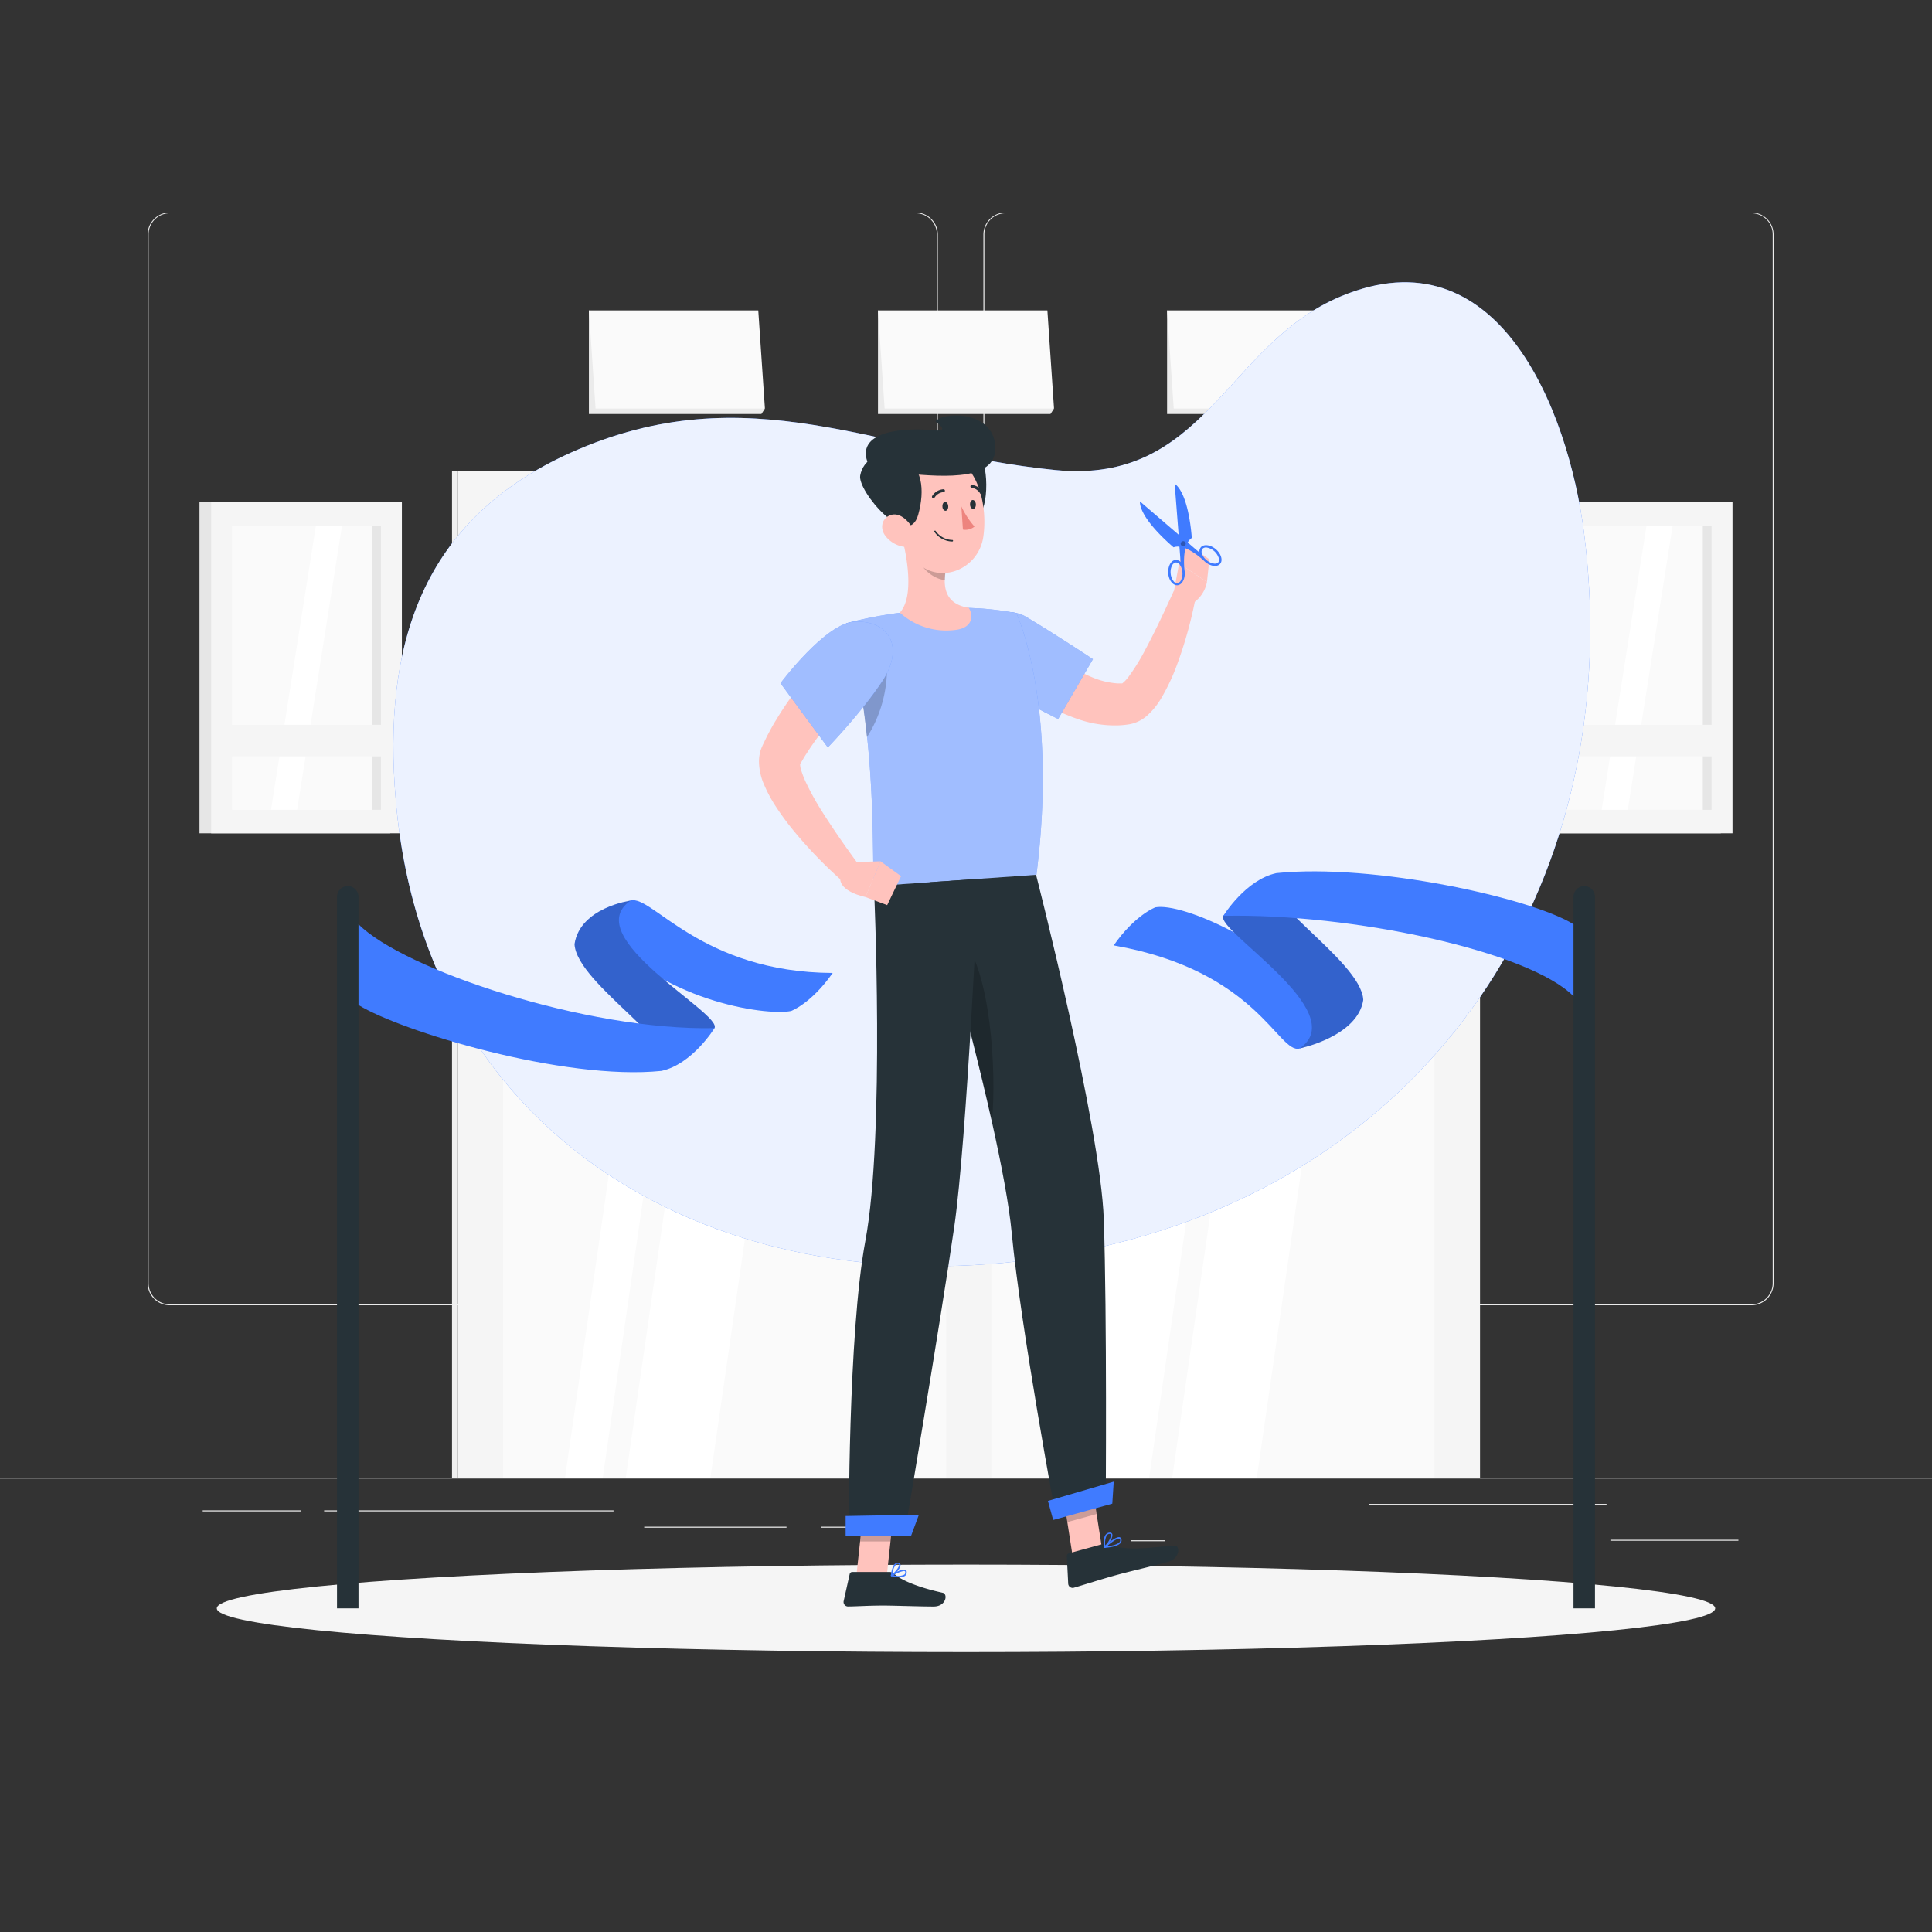 <svg xmlns="http://www.w3.org/2000/svg" viewBox="0 0 500 500"><rect x="0" y="0" width="500" height="500" fill="#333333" stroke="none"/><g id="background-complete"><rect y="382.4" width="500" height="0.25" style="fill:#ebebeb"></rect><rect x="416.78" y="398.49" width="33.12" height="0.25" style="fill:#ebebeb"></rect><rect x="292.75" y="398.62" width="8.69" height="0.25" style="fill:#ebebeb"></rect><rect x="354.33" y="389.21" width="61.44" height="0.25" style="fill:#ebebeb"></rect><rect x="212.45" y="395.11" width="12.69" height="0.25" style="fill:#ebebeb"></rect><rect x="166.72" y="395.11" width="36.83" height="0.25" style="fill:#ebebeb"></rect><rect x="52.46" y="390.89" width="25.43" height="0.25" style="fill:#ebebeb"></rect><rect x="83.89" y="390.89" width="74.89" height="0.25" style="fill:#ebebeb"></rect><path d="M237,337.8H43.91a5.71,5.71,0,0,1-5.7-5.71V60.66A5.71,5.71,0,0,1,43.91,55H237a5.71,5.71,0,0,1,5.71,5.71V332.09A5.71,5.71,0,0,1,237,337.8ZM43.91,55.2a5.46,5.46,0,0,0-5.45,5.46V332.09a5.46,5.46,0,0,0,5.45,5.46H237a5.47,5.47,0,0,0,5.46-5.46V60.66A5.47,5.47,0,0,0,237,55.2Z" style="fill:#ebebeb"></path><path d="M453.31,337.8H260.21a5.72,5.72,0,0,1-5.71-5.71V60.66A5.72,5.72,0,0,1,260.21,55h193.1A5.71,5.71,0,0,1,459,60.66V332.09A5.71,5.71,0,0,1,453.31,337.8ZM260.21,55.2a5.47,5.47,0,0,0-5.46,5.46V332.09a5.47,5.47,0,0,0,5.46,5.46h193.1a5.47,5.47,0,0,0,5.46-5.46V60.66a5.47,5.47,0,0,0-5.46-5.46Z" style="fill:#ebebeb"></path><rect x="116.98" y="122" width="1.49" height="260.4" style="fill:#f0f0f0"></rect><rect x="118.47" y="122" width="264.56" height="260.4" style="fill:#f5f5f5"></rect><rect x="60.32" y="197.82" width="254.49" height="114.67" transform="translate(442.72 67.59) rotate(90)" style="fill:#fafafa"></rect><polygon points="146.23 382.4 183.01 127.91 192.78 127.91 156 382.4 146.23 382.4" style="fill:#fff"></polygon><polygon points="161.96 382.4 198.75 127.91 220.64 127.91 183.86 382.4 161.96 382.4" style="fill:#fff"></polygon><rect x="186.69" y="197.82" width="254.49" height="114.67" transform="translate(569.08 -58.78) rotate(90)" style="fill:#fafafa"></rect><polygon points="275.28 382.4 312.07 127.91 334.19 127.91 297.41 382.4 275.28 382.4" style="fill:#fff"></polygon><polygon points="303.37 382.4 340.16 127.91 362.05 127.91 325.27 382.4 303.37 382.4" style="fill:#fff"></polygon><rect x="51.63" y="130" width="49.36" height="85.66" style="fill:#e6e6e6"></rect><rect x="54.65" y="130" width="49.36" height="85.66" style="fill:#f5f5f5"></rect><rect x="42.57" y="153.56" width="73.5" height="38.53" transform="translate(252.16 93.5) rotate(90)" style="fill:#fafafa"></rect><polygon points="70.14 209.58 81.75 136.08 88.51 136.08 76.9 209.58 70.14 209.58" style="fill:#fff"></polygon><rect x="60.7" y="171.69" width="73.5" height="2.28" transform="translate(270.28 75.38) rotate(90)" style="fill:#e6e6e6"></rect><rect x="56.88" y="187.58" width="44.88" height="8.16" style="fill:#f5f5f5"></rect><rect x="395.99" y="130" width="49.36" height="85.66" style="fill:#e6e6e6"></rect><rect x="399.01" y="130" width="49.36" height="85.66" style="fill:#f5f5f5"></rect><rect x="386.94" y="153.56" width="73.5" height="38.53" transform="translate(596.52 -250.86) rotate(90)" style="fill:#fafafa"></rect><polygon points="414.51 209.58 426.11 136.08 432.87 136.08 421.27 209.58 414.51 209.58" style="fill:#fff"></polygon><rect x="405.07" y="171.69" width="73.5" height="2.28" transform="translate(614.65 -268.99) rotate(90)" style="fill:#e6e6e6"></rect><rect x="401.25" y="187.58" width="44.88" height="8.16" style="fill:#f5f5f5"></rect><polygon points="272.78 105.74 271.86 107.15 227.22 107.15 227.22 80.33 272.78 105.74" style="fill:#ebebeb"></polygon><polygon points="228.94 105.74 272.78 105.74 271.06 80.33 227.22 80.33 228.94 105.74" style="fill:#fafafa"></polygon><polygon points="197.96 105.74 197.05 107.15 152.41 107.15 152.41 80.33 197.96 105.74" style="fill:#ebebeb"></polygon><polygon points="154.13 105.74 197.96 105.74 196.24 80.33 152.41 80.33 154.13 105.74" style="fill:#fafafa"></polygon><polygon points="347.59 105.74 346.68 107.15 302.04 107.15 302.04 80.33 347.59 105.74" style="fill:#ebebeb"></polygon><polygon points="303.76 105.74 347.59 105.74 345.87 80.33 302.04 80.33 303.76 105.74" style="fill:#fafafa"></polygon></g><g id="background-simple"><path d="M273.16,121.65c-45.61-4.47-79.46-25.14-125.48-4.48-38.49,17.28-48.74,49.68-45.24,90.08,8.62,99.56,103,137.58,190.85,113.36C376.49,297.67,420.82,222,409.92,137.7c-4.11-31.84-22.32-78-62.91-61C317.23,89.14,312,125.47,273.16,121.65Z" style="fill:#407BFF"></path><path d="M273.16,121.65c-45.61-4.47-79.46-25.14-125.48-4.48-38.49,17.28-48.74,49.68-45.24,90.08,8.62,99.56,103,137.58,190.85,113.36C376.49,297.67,420.82,222,409.92,137.7c-4.11-31.84-22.32-78-62.91-61C317.23,89.14,312,125.47,273.16,121.65Z" style="fill:#fff;opacity:0.9"></path></g><g id="Shadow"><ellipse id="path" cx="250" cy="416.24" rx="193.89" ry="11.32" style="fill:#f5f5f5"></ellipse></g><g id="Ribbon"><path d="M90,229.32h0a2.79,2.79,0,0,0-2.78,2.78V416.24h5.56V232.1A2.79,2.79,0,0,0,90,229.32Z" style="fill:#263238"></path><path d="M410,229.32h0a2.79,2.79,0,0,0-2.78,2.78V416.24h5.56V232.1A2.79,2.79,0,0,0,410,229.32Z" style="fill:#263238"></path><path d="M345.58,262.59c3.33,4.23-4.64,6.88-9.22,8.76-5.56,1.5-10.86-20.15-48.14-26.68,5.55-7.94,10.79-9.85,10.79-9.85C306,233.51,331.23,244.41,345.58,262.59Z" style="fill:#407BFF"></path><path d="M316.6,237c-2.11,3.82,33.51,24.86,19.76,34.33,0,0,15-3.06,16.45-12.55-.52-10.52-30.43-27.66-22.46-32.84" style="fill:#407BFF"></path><path d="M316.6,237c-2.11,3.82,33.51,24.86,19.76,34.33,0,0,15-3.06,16.45-12.55-.52-10.52-30.43-27.66-22.46-32.84" style="opacity:0.2"></path><path d="M407.22,239.19c-10.86-6.76-51.66-15.82-76.87-13.23-8,1.69-13.75,11.06-13.75,11.06,33.17-.69,79.06,9.11,90.62,20.8Z" style="fill:#407BFF"></path><path d="M155.93,240.52c-3.33-4.23,2.69-5.6,7.28-7.47,5.56-1.51,18.23,18.59,52.29,18.75-5.55,7.94-10.78,9.85-10.78,9.85C197.75,263,170.28,258.7,155.93,240.52Z" style="fill:#407BFF"></path><path d="M184.91,266.08c2.11-3.81-35.45-23.57-21.7-33,0,0-13.09,1.77-14.52,11.26.53,10.52,30.44,27.66,22.47,32.84" style="fill:#407BFF"></path><path d="M184.91,266.08c2.11-3.81-35.45-23.57-21.7-33,0,0-13.09,1.77-14.52,11.26.53,10.52,30.44,27.66,22.47,32.84" style="opacity:0.2"></path><path d="M92.78,260.09c10.86,6.76,53.17,19.65,78.38,17.06,8-1.69,13.75-11.07,13.75-11.07-33.17.7-80.57-15.21-92.13-26.89Z" style="fill:#407BFF"></path></g><g id="Character"><polygon points="277.59 402.69 285.17 400.6 282.35 382.49 274.77 384.58 277.59 402.69" style="fill:#ffc3bd"></polygon><polygon points="221.64 407.73 229.51 407.73 231.46 389.52 223.6 389.52 221.64 407.73" style="fill:#ffc3bd"></polygon><path d="M230.15,406.82h-9.58a.69.69,0,0,0-.67.54l-1.56,7a1.16,1.16,0,0,0,1.15,1.4c3.09-.05,5.34-.24,9.22-.24,2.39,0,9.6.25,12.9.25s3.73-3.26,2.38-3.56c-6.06-1.32-10.62-3.15-12.56-4.89A1.9,1.9,0,0,0,230.15,406.82Z" style="fill:#263238"></path><path d="M284.87,399.74,276.6,402a.71.71,0,0,0-.51.7l.36,7.15a1.15,1.15,0,0,0,1.47,1.05c3-.88,7.23-2.24,11-3.28,4.39-1.2,8.24-2,13.39-3.43,3.11-.86,3.11-4.24,1.73-4.17-6.29.34-11.17,1.54-17.17-.21A3.64,3.64,0,0,0,284.87,399.74Z" style="fill:#263238"></path><path d="M263.24,162c.38.36.93.85,1.42,1.28l1.54,1.33c1,.88,2.09,1.74,3.17,2.57a77.45,77.45,0,0,0,6.59,4.61,44.46,44.46,0,0,0,6.79,3.53,20.12,20.12,0,0,0,6.52,1.55c.48,0,1,0,1.4,0-.69.17-.66.33-.49.21a9.22,9.22,0,0,0,1.94-2,53.23,53.23,0,0,0,4.19-6.76c2.63-4.91,5.1-10.19,7.47-15.39l5.65,1.72A108.52,108.52,0,0,1,304.62,172a52.86,52.86,0,0,1-4.08,8.68,18.84,18.84,0,0,1-3.76,4.6,9.45,9.45,0,0,1-4.38,2.14,22.92,22.92,0,0,1-3,.31,29,29,0,0,1-10.6-1.69,49.78,49.78,0,0,1-8.95-4.12,70.46,70.46,0,0,1-7.86-5.28c-1.24-.95-2.44-1.94-3.63-2.95-.59-.51-1.19-1-1.76-1.56s-1.12-1.05-1.78-1.71Z" style="fill:#ffc3bd"></path><path d="M250.19,168c1.11,7.43,23.66,18.07,23.66,18.07l9-15.48s-9-6-17.35-11C259.85,156.29,249,159.9,250.19,168Z" style="fill:#407BFF"></path><path d="M250.19,168c1.11,7.43,23.66,18.07,23.66,18.07l9-15.48s-9-6-17.35-11C259.85,156.29,249,159.9,250.19,168Z" style="fill:#fff;opacity:0.5"></path><path d="M303.6,154.17l1.55-8.35,7.21,4.79a8.45,8.45,0,0,1-3.92,5.67Z" style="fill:#ffc3bd"></path><polygon points="306.66 140.31 312.99 144.76 312.36 150.61 305.15 145.82 306.66 140.31" style="fill:#ffc3bd"></polygon><path d="M304,125.18,305,138l0,.36.54,7.08a1.7,1.7,0,0,0-1.31-.53c-1.18.09-2,1.63-1.89,3.43s1.21,3.21,2.39,3.12,2-1.63,1.88-3.44a3.55,3.55,0,0,0-.06-.47c-.14-1.28-.39-4.89.78-7.07a1.18,1.18,0,0,1,.11-.19,3.15,3.15,0,0,1,1-1.07C308.11,134.91,307,127.39,304,125.18Zm1.34,21a2.56,2.56,0,0,1,.28.46,4,4,0,0,1,.39,1.49,3.81,3.81,0,0,1-.37,2,1.09,1.09,0,0,1-2,.15,3.73,3.73,0,0,1-.68-1.95,3.69,3.69,0,0,1,.38-2,1.34,1.34,0,0,1,1-.77A1.37,1.37,0,0,1,305.36,146.15Z" style="fill:#407BFF"></path><path d="M310.77,141.64a1.73,1.73,0,0,0-.34,1.37L295,129.75c0,3.71,5.42,9.06,8.72,11.89,2.7-1,6.64,2.36,7.82,3.44l.34.32c1.38,1.18,3.12,1.41,3.89.52s.27-2.59-1.1-3.77S311.54,140.74,310.77,141.64Zm4.67,2.67a1.36,1.36,0,0,1-.14,1.22,1.31,1.31,0,0,1-1.18.31,3.72,3.72,0,0,1-1.86-.89,4,4,0,0,1-1-1.2,2.75,2.75,0,0,1-.21-.51,1.34,1.34,0,0,1,.14-1.21,1.31,1.31,0,0,1,1.18-.32,4,4,0,0,1,3,2.6Z" style="fill:#407BFF"></path><path d="M306.64,140.21a.65.65,0,0,1,.07.92.66.66,0,0,1-.92.07.65.65,0,0,1-.07-.92A.64.64,0,0,1,306.64,140.21Z" style="opacity:0.3"></path><polygon points="282.35 382.5 283.8 391.83 276.22 393.92 274.76 384.59 282.35 382.5" style="opacity:0.2"></polygon><polygon points="223.6 389.53 231.46 389.53 230.45 398.92 222.59 398.92 223.6 389.53" style="opacity:0.2"></polygon><path d="M219,161.3a177.3,177.3,0,0,1,5,25.87c.75,6.09,1.19,11.9,1.47,17.18.65,12.36.38,21.78.75,25,6.15-.42,29.32-2,42-2.92,5.71-44.73-5.2-67.77-5.2-67.77a82.41,82.41,0,0,0-10-1.25c-.71,0-1.44-.07-2.17-.08a155.11,155.11,0,0,0-17.84,1.24c-1.12.13-2.26.3-3.36.48C223.9,159.93,219,161.3,219,161.3Z" style="fill:#407BFF"></path><path d="M219,161.3a177.3,177.3,0,0,1,5,25.87c.75,6.09,1.19,11.9,1.47,17.18.65,12.36.38,21.78.75,25,6.15-.42,29.32-2,42-2.92,5.71-44.73-5.2-67.77-5.2-67.77a82.41,82.41,0,0,0-10-1.25c-.71,0-1.44-.07-2.17-.08a155.11,155.11,0,0,0-17.84,1.24c-1.12.13-2.26.3-3.36.48C223.9,159.93,219,161.3,219,161.3Z" style="fill:#fff;opacity:0.5"></path><path d="M229.55,172.62a33.18,33.18,0,0,1-5.19,18.18c-.12-1.2-.26-2.41-.41-3.63-.56-4.58-1.28-9.32-2.24-14.11Z" style="opacity:0.2"></path><path d="M233.25,138.33c1.52,5.66,3.38,16.1-.37,20.21A17.88,17.88,0,0,0,247,163.05c4.93-.45,4.93-3.92,3.7-5.75-6.51-1.08-6.67-5.84-5.87-10.38Z" style="fill:#ffc3bd"></path><path d="M238,141.84l6.86,5.07a18.67,18.67,0,0,0-.32,3.21c-2.47-.18-6-2.63-6.46-5.18A8.45,8.45,0,0,1,238,141.84Z" style="opacity:0.2"></path><path d="M254.39,119.51c1.66,4.37,1.27,17.29-4.41,14.64s-4.37-12.38-4.37-12.38S250.49,109.28,254.39,119.51Z" style="fill:#263238"></path><path d="M232,129.75c1,7.73,1.23,12.31,5.43,16,6.32,5.59,15.66,1.36,17-6.53,1.18-7.1-.69-18.56-8.51-21.12A10.65,10.65,0,0,0,232,129.75Z" style="fill:#ffc3bd"></path><path d="M237.62,133.25c1.77-6.38,1.22-12.91-4.5-14.91s-9.74.68-10.5,4.71S235,142.55,237.62,133.25Z" style="fill:#263238"></path><path d="M234.2,122.53c10.75,1,24.07,1.85,23.37-7.19s-13.2-8.89-15.49-6.29c0,0,4.07,2.76-.17,2.33-8.19-.84-20.95.18-17.14,8.87C227.58,126.64,234.2,122.53,234.2,122.53Z" style="fill:#263238"></path><path d="M229.05,138.56a7.41,7.41,0,0,0,4.84,2.94c2.57.38,3.54-2,2.55-4.26-.89-2-3.3-4.68-5.75-4S227.65,136.6,229.05,138.56Z" style="fill:#ffc3bd"></path><path d="M286.16,389.3l-12.84,3.53s-9.17-49.27-11.48-73.66c-.7-7.42-2.66-17.76-5.13-28.82-3.11-13.93-7-29-10.22-40.8-3.37-12.43-5.94-21.22-5.94-21.22l27.58-1.93s16.72,65.21,17.53,89.2C286.51,340.54,286.16,389.3,286.16,389.3Z" style="fill:#263238"></path><path d="M256.71,290.35c-3.11-13.93-7-29-10.22-40.8l2.87-6.17C256.2,251.51,258,276.68,256.71,290.35Z" style="opacity:0.2"></path><path d="M253.25,227.44s-3,67.32-6.3,90.12c-3.63,25-12.86,79.54-12.86,79.54H219.68s-.24-51.74,4.27-75.93c5.14-27.54,2.23-91.84,2.23-91.84Z" style="fill:#263238"></path><polygon points="235.81 397.41 218.85 397.41 218.85 392.34 237.81 392.01 235.81 397.41" style="fill:#407BFF"></polygon><polygon points="287.86 389.15 272.56 393.37 271.2 388.43 288.23 383.45 287.86 389.15" style="fill:#407BFF"></polygon><path d="M243.9,131.1c0,.63.42,1.12.83,1.09s.71-.57.67-1.2-.42-1.12-.83-1.09S243.86,130.46,243.9,131.1Z" style="fill:#263238"></path><path d="M251.05,130.6c0,.63.42,1.12.83,1.09s.71-.57.67-1.2-.41-1.12-.83-1.09S251,130,251.05,130.6Z" style="fill:#263238"></path><path d="M248.8,131.07a22.57,22.57,0,0,0,3.4,5.2,3.67,3.67,0,0,1-3,.78Z" style="fill:#ed847e"></path><path d="M241.52,128.94a.39.39,0,0,0,.35-.17,3,3,0,0,1,2.3-1.41.37.37,0,0,0,0-.74,3.69,3.69,0,0,0-2.92,1.74.37.37,0,0,0,.11.52A.44.44,0,0,0,241.52,128.94Z" style="fill:#263238"></path><path d="M246.45,140.14h0a5.74,5.74,0,0,1-4.64-2.52.2.2,0,0,1,.07-.27.2.2,0,0,1,.28.07,5.41,5.41,0,0,0,4.3,2.32.19.19,0,0,1,.19.21A.19.19,0,0,1,246.45,140.14Z" style="fill:#263238"></path><path d="M254,127.92a.36.36,0,0,0,.22,0,.37.37,0,0,0,.14-.51,3.69,3.69,0,0,0-2.82-1.9.37.37,0,0,0-.39.35.38.38,0,0,0,.35.39h0a3,3,0,0,1,2.21,1.54A.4.4,0,0,0,254,127.92Z" style="fill:#263238"></path><path d="M232.75,408.2a2.4,2.4,0,0,0,1.52-.4,1.12,1.12,0,0,0,.38-1,.56.56,0,0,0-.32-.52c-.87-.45-3.4,1.11-3.69,1.29a.19.19,0,0,0-.09.18.21.21,0,0,0,.14.16A9.5,9.5,0,0,0,232.75,408.2Zm1.17-1.63a.43.43,0,0,1,.24.05c.05,0,.11.07.12.22a.75.75,0,0,1-.25.67,3.79,3.79,0,0,1-2.79.14A7.52,7.52,0,0,1,233.92,406.57Z" style="fill:#407BFF"></path><path d="M230.74,407.92l.09,0c.81-.44,2.39-2.17,2.22-3a.61.61,0,0,0-.59-.49,1,1,0,0,0-.8.24c-.91.74-1.1,3-1.11,3.11a.2.2,0,0,0,.09.17A.17.17,0,0,0,230.74,407.92Zm1.59-3.19h.08c.24,0,.26.14.27.19.1.51-.9,1.82-1.71,2.43a4.41,4.41,0,0,1,.93-2.46A.65.65,0,0,1,232.33,404.73Z" style="fill:#407BFF"></path><path d="M285.9,400.58h0c1.29-.09,3.55-.39,4.18-1.36a1,1,0,0,0,.09-1,.58.58,0,0,0-.43-.4c-1-.24-3.68,2.13-4,2.4a.18.18,0,0,0,.1.32Zm3.73-2.36h.06a.22.22,0,0,1,.16.16.66.66,0,0,1-.06.64c-.35.54-1.58,1-3.33,1.14C287.52,399.25,289,398.15,289.63,398.22Z" style="fill:#407BFF"></path><path d="M285.9,400.58a.18.18,0,0,0,.14,0c.8-.66,2.16-2.8,1.79-3.62-.09-.19-.3-.4-.81-.32a1.39,1.39,0,0,0-.91.58c-.75,1.06-.39,3.16-.37,3.25a.19.19,0,0,0,.12.14Zm1.4-3.62a.19.19,0,0,1,.19.12c.22.49-.65,2.11-1.43,2.93a4.33,4.33,0,0,1,.35-2.61,1,1,0,0,1,.67-.43A.56.56,0,0,1,287.3,397Z" style="fill:#407BFF"></path><path d="M226.58,173.54l-2.85,3c-1,1-1.91,2-2.85,3.09-1.88,2.07-3.7,4.19-5.47,6.33s-3.46,4.32-5,6.54c-.79,1.11-1.49,2.24-2.22,3.36l-1,1.7-.12.21c0,.05,0-.06,0-.08a1,1,0,0,0,0-.22c0-.08,0-.14,0-.08a5.72,5.72,0,0,0,.38,2.27,24.42,24.42,0,0,0,1.4,3.39,70.53,70.53,0,0,0,4,7.13c3,4.73,6.34,9.49,9.72,14.09l-4.3,4a114.65,114.65,0,0,1-12.58-12.92,69.22,69.22,0,0,1-5.5-7.56,35.93,35.93,0,0,1-2.35-4.51,15.46,15.46,0,0,1-1.42-6.25,10.42,10.42,0,0,1,.27-2.25,7.86,7.86,0,0,1,.4-1.25l.25-.58.13-.28,1.05-2.17c.74-1.4,1.48-2.82,2.32-4.14a82.9,82.9,0,0,1,5.21-7.69c1.83-2.46,3.77-4.81,5.79-7.09,1-1.13,2-2.25,3.1-3.35s2.09-2.15,3.3-3.29Z" style="fill:#ffc3bd"></path><path d="M219.89,223.14l8-.24L224,232.15s-6.84-1.31-6.55-5Z" style="fill:#ffc3bd"></path><polygon points="233.19 226.75 229.6 234.25 223.96 232.15 227.87 222.9 233.19 226.75" style="fill:#ffc3bd"></polygon><path d="M221.14,160.89c-7.51.31-19.15,15.93-19.15,15.93l12.25,16.62s8.7-9,14.06-17.08C234.14,167.53,230.24,160.5,221.14,160.89Z" style="fill:#407BFF"></path><path d="M221.14,160.89c-7.51.31-19.15,15.93-19.15,15.93l12.25,16.62s8.7-9,14.06-17.08C234.14,167.53,230.24,160.5,221.14,160.89Z" style="fill:#fff;opacity:0.5"></path></g></svg>